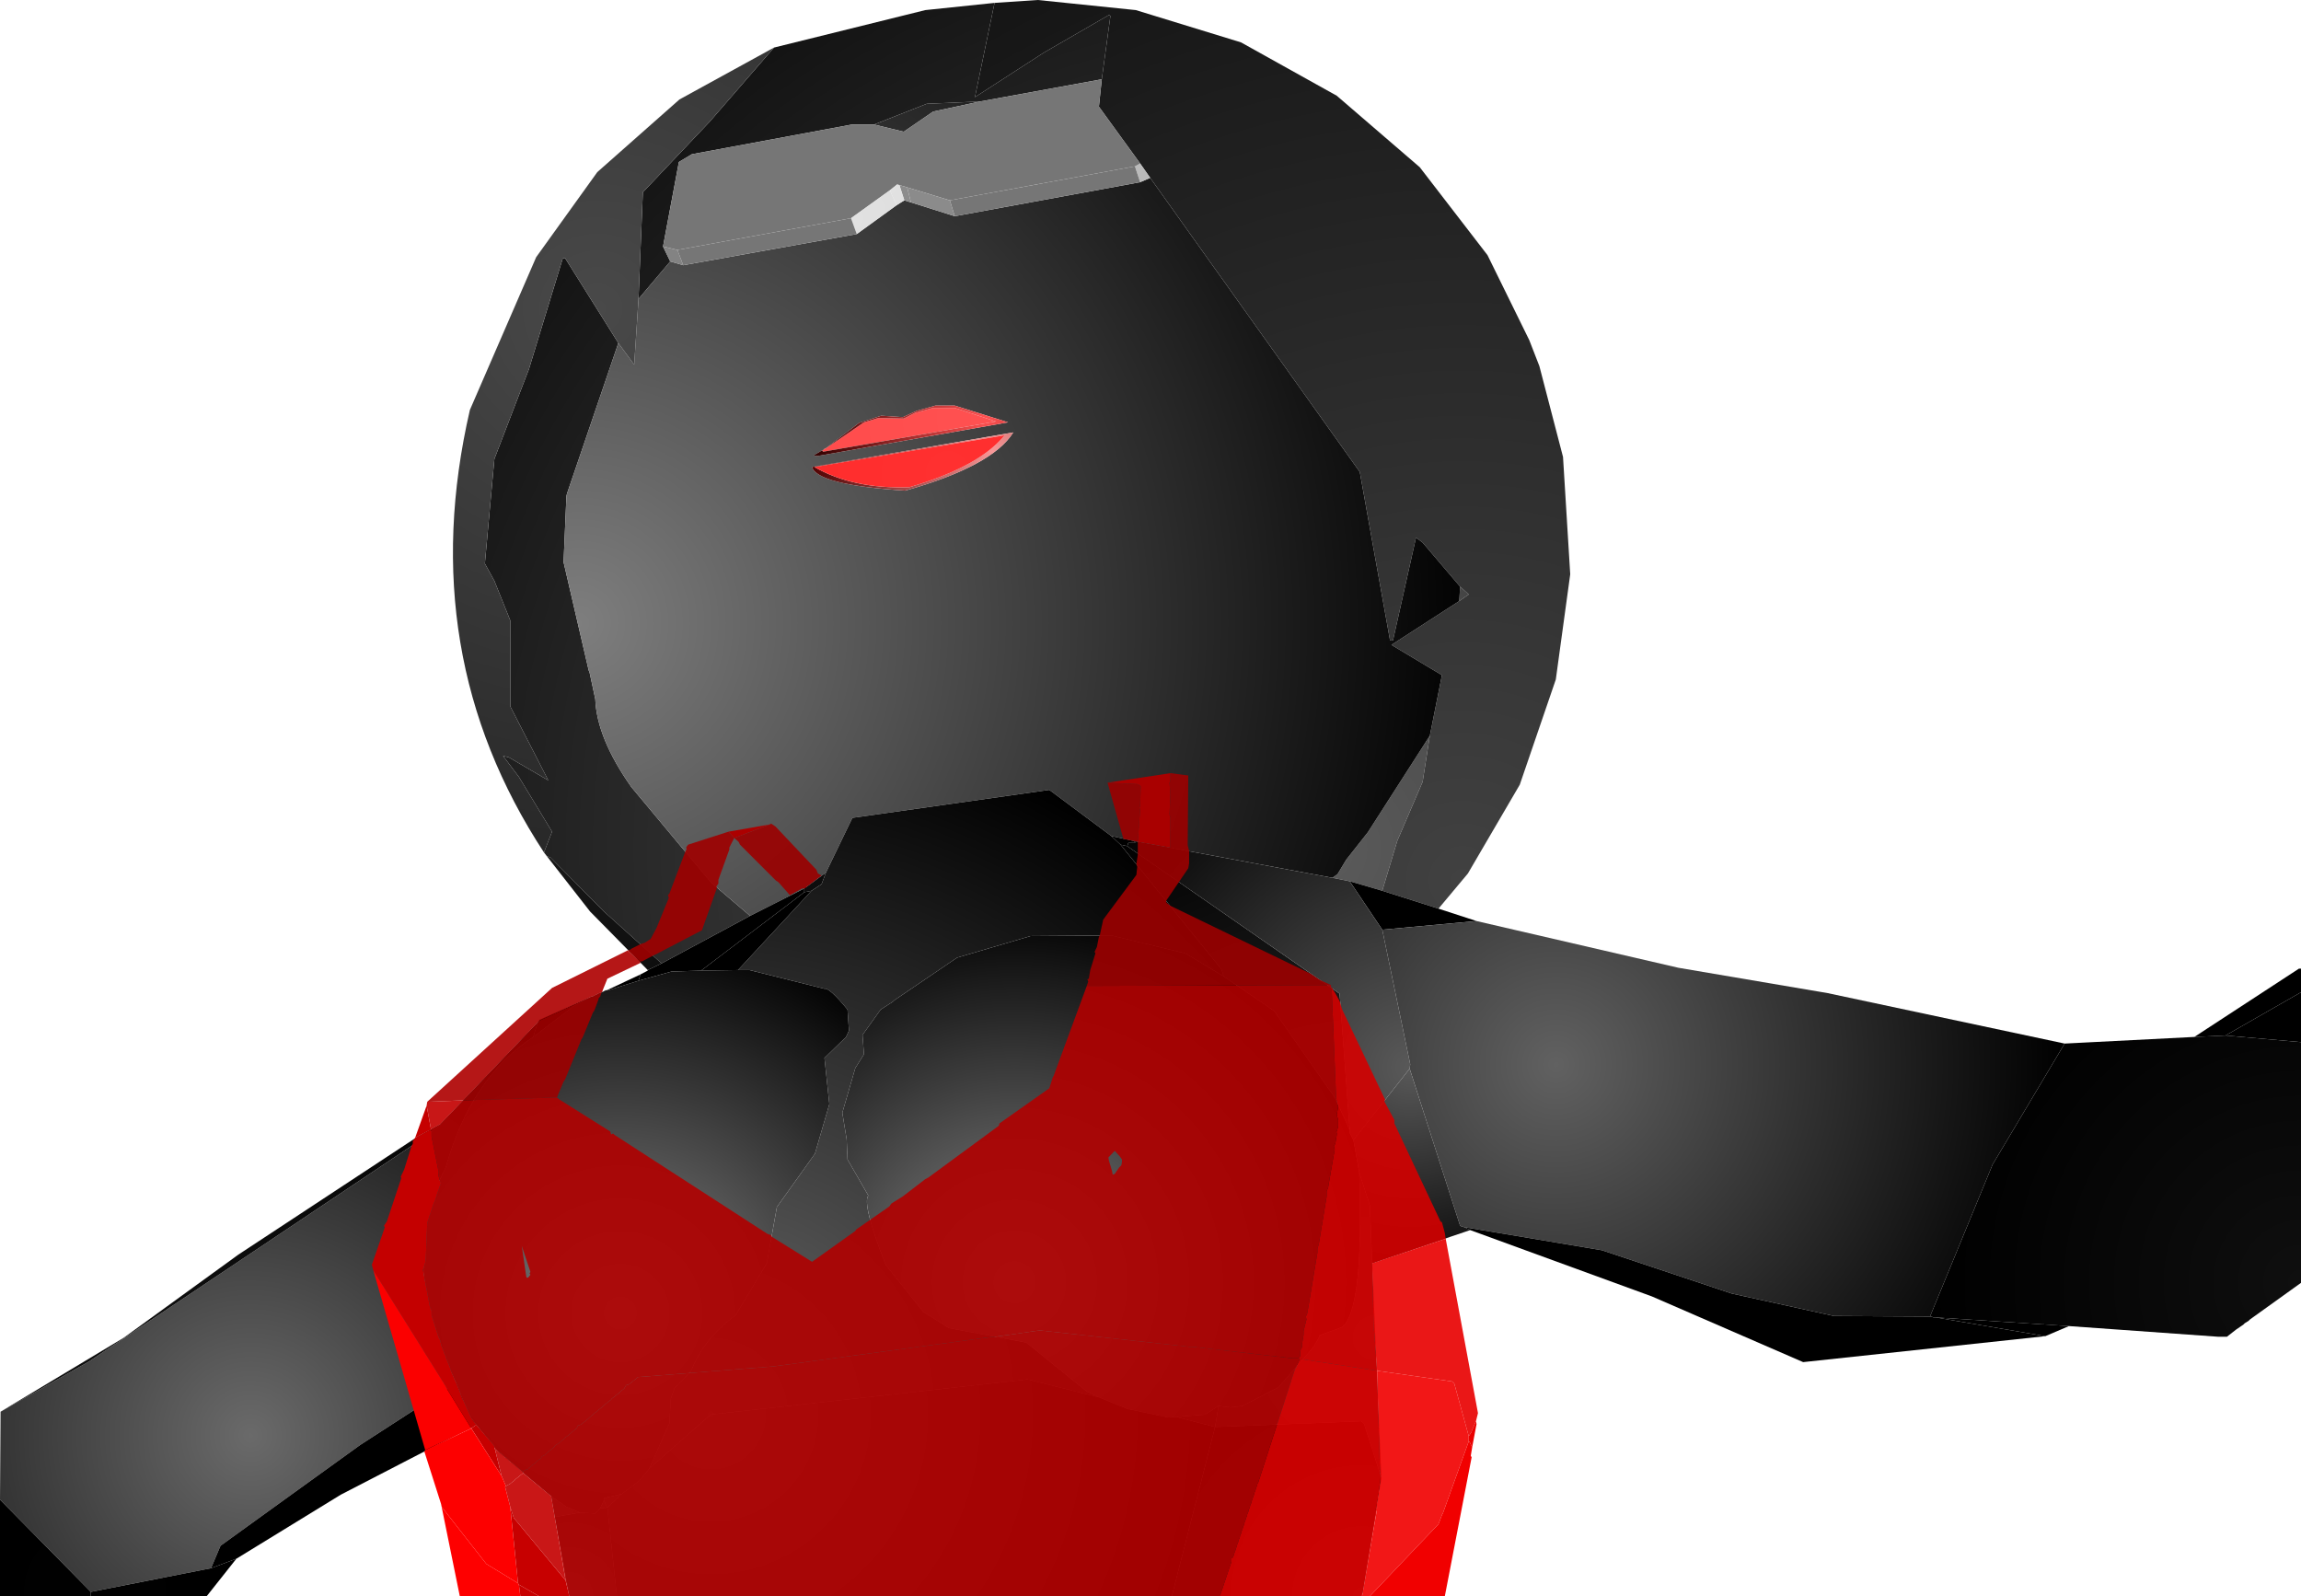 <?xml version="1.0" encoding="UTF-8" standalone="no"?>
<svg xmlns:xlink="http://www.w3.org/1999/xlink" height="276.85px" width="399.1px" xmlns="http://www.w3.org/2000/svg">
  <g transform="matrix(1.0, 0.0, 0.0, 1.0, 400.0, 277.75)">
    <path d="M-305.15 -129.25 L-305.65 -129.9 -304.25 -133.5 -310.0 -143.0 -312.75 -146.65 -311.75 -146.4 -304.9 -142.4 -311.5 -155.25 -311.5 -170.15 -314.25 -177.0 -315.9 -180.0 -314.25 -198.15 -308.25 -213.75 -302.4 -232.9 -302.0 -233.0 -292.75 -218.25 -301.65 -192.15 -301.75 -191.75 -302.25 -180.25 -297.9 -161.5 -297.75 -161.15 -296.75 -156.5 Q-296.5 -149.75 -290.5 -141.25 L-276.65 -124.65 -269.9 -118.9 -285.25 -110.65 -295.25 -119.65 -304.5 -129.0 -305.15 -129.25 M-265.75 -269.5 L-239.5 -276.0 -227.5 -277.25 -230.9 -260.9 -218.9 -268.65 -207.65 -275.15 -207.4 -275.0 -208.9 -264.0 -230.0 -260.15 -239.25 -259.75 -248.4 -256.15 -252.25 -256.15 -280.0 -251.0 -282.25 -249.65 -285.0 -235.0 -283.75 -232.4 -289.25 -225.9 -288.5 -244.4 -276.9 -256.65 -265.75 -269.5 M-146.75 -176.0 L-145.25 -174.65 -146.9 -173.5 -146.75 -176.0 M-152.0 -150.15 L-153.25 -142.15 -157.65 -131.9 -160.25 -123.25 -165.9 -124.9 -168.9 -125.5 -168.0 -126.15 -166.5 -128.65 -162.75 -133.4 -152.0 -150.15" fill="url(#gradient0)" fill-rule="evenodd" stroke="none"/>
    <path d="M-227.5 -277.25 L-220.0 -277.75 -203.0 -276.0 -184.75 -270.4 -168.15 -261.15 -153.75 -248.75 -142.0 -233.5 -134.75 -218.75 -133.0 -214.25 -128.9 -198.5 -127.65 -178.15 -130.15 -159.9 -136.4 -141.65 -145.4 -126.25 -150.5 -120.15 -160.25 -123.25 -157.65 -131.9 -153.25 -142.15 -152.0 -150.15 -149.9 -160.65 -158.65 -165.9 -146.9 -173.5 -145.25 -174.65 -146.75 -176.0 -153.25 -183.65 -154.4 -184.5 -158.4 -166.65 -158.9 -166.65 -164.15 -195.9 -200.5 -246.9 -202.25 -249.4 -209.4 -259.25 -208.9 -264.0 -207.4 -275.0 -207.65 -275.15 -218.9 -268.65 -230.9 -260.9 -227.5 -277.25" fill="url(#gradient1)" fill-rule="evenodd" stroke="none"/>
    <path d="M-150.5 -120.15 L-143.9 -118.0 -160.25 -116.5 -165.9 -124.9 -160.25 -123.25 -150.5 -120.15" fill="url(#gradient2)" fill-rule="evenodd" stroke="none"/>
    <path d="M-230.0 -260.15 L-238.15 -258.4 -243.25 -254.9 -248.4 -256.15 -239.25 -259.75 -230.0 -260.15 M-200.5 -246.9 L-164.15 -195.9 -158.9 -166.65 -158.4 -166.65 -154.4 -184.5 -153.25 -183.65 -146.75 -176.0 -146.9 -173.5 -158.65 -165.9 -149.9 -160.65 -152.0 -150.15 -162.75 -133.4 -166.5 -128.65 -168.0 -126.15 -168.9 -125.5 -203.4 -131.9 -207.25 -132.75 -218.0 -140.75 -252.15 -135.9 -256.75 -126.4 -260.15 -123.9 -260.25 -123.9 -260.5 -123.65 -269.9 -118.9 -276.65 -124.65 -290.5 -141.25 Q-296.5 -149.75 -296.75 -156.5 L-297.75 -161.15 -297.9 -161.5 -302.25 -180.25 -301.75 -191.75 -301.65 -192.15 -292.75 -218.25 -290.0 -214.5 -289.25 -225.9 -283.75 -232.4 -281.5 -231.75 -251.4 -237.15 -244.5 -242.15 -243.15 -243.0 -242.0 -242.65 -234.4 -240.25 -202.25 -246.15 -200.5 -246.9 M-257.4 -199.65 L-258.9 -198.75 -258.25 -198.65 -225.15 -204.5 -234.4 -207.4 -237.75 -207.4 -241.0 -206.5 -243.4 -205.4 -247.15 -205.65 -251.0 -204.4 -256.9 -199.9 -257.0 -199.9 -257.25 -199.65 -257.4 -199.65 M-259.15 -196.75 Q-258.25 -193.65 -243.0 -192.65 -227.9 -196.9 -224.25 -202.75 L-259.15 -196.75" fill="url(#gradient3)" fill-rule="evenodd" stroke="none"/>
    <path d="M-203.15 -248.9 L-202.25 -249.4 -200.5 -246.9 -202.25 -246.15 -203.15 -248.9" fill="url(#gradient4)" fill-rule="evenodd" stroke="none"/>
    <path d="M-208.9 -264.0 L-209.4 -259.25 -202.25 -249.4 -203.15 -248.9 -235.25 -243.0 -242.65 -245.25 -244.0 -245.65 -244.4 -245.75 -245.65 -244.75 -252.4 -239.9 -282.5 -234.4 -285.0 -235.0 -282.25 -249.65 -280.0 -251.0 -252.25 -256.15 -248.4 -256.15 -243.25 -254.9 -238.15 -258.4 -230.0 -260.15 -208.9 -264.0" fill="url(#gradient5)" fill-rule="evenodd" stroke="none"/>
    <path d="M-285.0 -235.0 L-282.5 -234.4 -281.5 -231.75 -283.75 -232.4 -285.0 -235.0" fill="url(#gradient6)" fill-rule="evenodd" stroke="none"/>
    <path d="M-305.65 -129.9 Q-328.25 -164.4 -318.5 -206.65 L-307.0 -233.15 -296.4 -247.9 -282.15 -260.5 -265.75 -269.5 -276.9 -256.65 -288.5 -244.4 -289.25 -225.9 -290.0 -214.5 -292.75 -218.25 -302.0 -233.0 -302.4 -232.9 -308.25 -213.75 -314.25 -198.15 -315.9 -180.0 -314.25 -177.0 -311.5 -170.15 -311.5 -155.25 -304.9 -142.4 -311.75 -146.4 -312.75 -146.65 -310.0 -143.0 -304.25 -133.5 -305.65 -129.9" fill="url(#gradient7)" fill-rule="evenodd" stroke="none"/>
    <path d="M-288.9 -108.75 L-287.65 -109.4 -287.65 -109.5 -285.25 -110.65 -269.9 -118.9 -260.5 -123.65 -260.5 -123.0 -278.4 -109.4 -283.5 -109.25 -289.25 -107.65 -288.9 -108.75" fill="url(#gradient8)" fill-rule="evenodd" stroke="none"/>
    <path d="M-260.5 -123.65 L-260.25 -123.9 -260.15 -123.9 -256.75 -126.4 -257.5 -124.4 -259.25 -123.25 -260.5 -123.0 -260.5 -123.65 M-207.25 -132.75 L-203.4 -131.9 -203.0 -131.65 -204.25 -131.65 -204.5 -131.0 -205.65 -131.25 -207.25 -132.75" fill="url(#gradient9)" fill-rule="evenodd" stroke="none"/>
    <path d="M-256.75 -126.4 L-252.15 -135.9 -218.0 -140.75 -207.25 -132.75 -205.65 -131.25 -188.15 -109.65 -187.75 -108.4 -194.4 -112.4 -207.25 -115.5 -221.25 -115.4 -234.0 -111.65 -244.9 -104.25 -245.15 -104.0 -247.25 -102.65 -250.4 -98.25 -250.15 -94.9 -251.65 -92.5 -253.9 -84.75 -253.15 -80.15 -253.0 -76.65 -249.4 -70.4 Q-250.5 -68.9 -246.4 -58.4 L-239.9 -50.25 -235.4 -47.4 -222.0 -44.9 -211.5 -36.4 -209.4 -35.4 -221.75 -38.5 -276.75 -32.4 -287.4 -23.0 -283.9 -30.9 -283.65 -35.15 -283.0 -37.0 -280.15 -39.9 Q-278.0 -45.5 -272.4 -49.65 L-267.0 -58.65 -265.25 -68.4 -258.65 -77.65 -256.15 -86.25 -257.0 -94.25 -253.25 -97.9 -252.75 -99.0 -253.0 -102.65 Q-256.15 -106.5 -257.0 -106.25 L-270.0 -109.5 -272.0 -109.5 -259.25 -123.25 -257.5 -124.4 -256.75 -126.4 M-196.0 -32.0 L-191.0 -32.4 -188.65 -33.9 -189.25 -30.25 -196.0 -32.0 M-292.15 -18.65 L-294.65 -16.25 -295.25 -17.5 -295.25 -17.9 -292.15 -18.65" fill="url(#gradient10)" fill-rule="evenodd" stroke="none"/>
    <path d="M-162.0 -58.65 L-160.4 -21.4 -163.4 -30.75 -163.9 -31.25 -189.25 -30.25 -188.65 -33.9 -186.65 -33.65 -184.5 -33.9 -178.25 -37.15 -172.15 -44.15 -171.25 -45.75 -171.15 -46.15 -167.4 -47.5 Q-163.4 -49.9 -164.25 -74.4 L-162.4 -68.65 -162.0 -58.65 M-205.65 -131.25 L-204.5 -131.0 -167.65 -105.4 -165.9 -81.75 -168.4 -87.25 -179.0 -102.4 -187.75 -108.4 -188.15 -109.65 -205.65 -131.25" fill="url(#gradient11)" fill-rule="evenodd" stroke="none"/>
    <path d="M-187.75 -108.4 L-179.0 -102.4 -168.4 -87.25 -165.9 -81.75 -165.9 -81.25 -165.25 -80.0 -164.25 -74.4 Q-163.4 -49.9 -167.4 -47.5 L-171.15 -46.15 -171.25 -45.75 -172.15 -44.15 -178.25 -37.15 -184.5 -33.9 -186.65 -33.65 -188.65 -33.9 -191.0 -32.4 -196.0 -32.0 -197.4 -31.9 -204.5 -33.4 -209.4 -35.4 -211.5 -36.4 -222.0 -44.9 -235.4 -47.4 -239.9 -50.25 -246.4 -58.4 Q-250.5 -68.9 -249.4 -70.4 L-253.0 -76.65 -253.15 -80.15 -253.9 -84.75 -251.65 -92.5 -250.15 -94.9 -250.4 -98.25 -247.25 -102.65 -245.15 -104.0 -244.9 -104.25 -234.0 -111.65 -221.25 -115.4 -207.25 -115.5 -194.4 -112.4 -187.75 -108.4" fill="url(#gradient12)" fill-rule="evenodd" stroke="none"/>
    <path d="M-196.75 -0.9 L-293.0 -0.9 -294.65 -16.25 -292.15 -18.65 -289.15 -20.9 -287.4 -23.0 -276.75 -32.4 -221.75 -38.5 -209.4 -35.4 -204.5 -33.4 -197.4 -31.9 -196.0 -32.0 -189.25 -30.25 -196.75 -0.9" fill="url(#gradient13)" fill-rule="evenodd" stroke="none"/>
    <path d="M-304.4 -18.25 L-313.65 -26.0 -317.4 -30.65 -318.65 -32.25 -320.9 -37.9 Q-331.25 -58.65 -322.75 -75.15 L-322.65 -75.4 Q-318.25 -90.9 -307.5 -97.9 L-300.65 -103.15 Q-299.0 -104.0 -297.4 -104.9 L-297.25 -104.9 -297.0 -105.0 -296.75 -105.15 -296.5 -105.25 -296.25 -105.4 -295.4 -105.75 -295.15 -105.9 -295.0 -105.9 -295.0 -106.0 -294.75 -106.0 -294.5 -106.0 -289.25 -107.65 -283.5 -109.25 -278.4 -109.4 -272.0 -109.5 -270.0 -109.5 -257.0 -106.25 Q-256.15 -106.5 -253.0 -102.65 L-252.75 -99.0 -253.25 -97.9 -257.0 -94.25 -256.15 -86.25 -258.65 -77.65 -265.25 -68.4 -267.0 -58.65 -272.4 -49.65 Q-278.0 -45.5 -280.15 -39.9 L-283.0 -37.0 -283.65 -35.15 -283.9 -30.9 -287.4 -23.0 -289.15 -20.9 -292.15 -18.65 -295.25 -17.9 -295.25 -17.5 -295.9 -16.15 -296.75 -15.25 -299.4 -15.4 -301.75 -16.4 -304.4 -18.25" fill="url(#gradient14)" fill-rule="evenodd" stroke="none"/>
    <path d="M-278.4 -109.4 L-260.5 -123.0 -259.25 -123.25 -272.0 -109.5 -278.4 -109.4" fill="url(#gradient15)" fill-rule="evenodd" stroke="none"/>
    <path d="M-235.25 -243.0 L-203.15 -248.9 -202.25 -246.15 -234.4 -240.25 -235.25 -243.0" fill="url(#gradient16)" fill-rule="evenodd" stroke="none"/>
    <path d="M-242.65 -245.25 L-235.25 -243.0 -234.4 -240.25 -242.0 -242.65 -242.65 -245.25" fill="url(#gradient17)" fill-rule="evenodd" stroke="none"/>
    <path d="M-244.0 -245.65 L-242.65 -245.25 -242.0 -242.65 -243.15 -243.0 -244.0 -245.65" fill="url(#gradient18)" fill-rule="evenodd" stroke="none"/>
    <path d="M-245.65 -244.75 L-244.4 -245.75 -244.0 -245.65 -243.15 -243.0 -244.5 -242.15 -245.65 -244.75" fill="url(#gradient19)" fill-rule="evenodd" stroke="none"/>
    <path d="M-252.4 -239.9 L-245.65 -244.75 -244.5 -242.15 -251.4 -237.15 -252.4 -239.9" fill="url(#gradient20)" fill-rule="evenodd" stroke="none"/>
    <path d="M-282.5 -234.4 L-252.4 -239.9 -251.4 -237.15 -281.5 -231.75 -282.5 -234.4" fill="url(#gradient21)" fill-rule="evenodd" stroke="none"/>
    <path d="M-256.9 -199.9 L-250.15 -204.5 -247.65 -205.25 -243.25 -205.15 -241.25 -206.15 -238.15 -207.0 -234.4 -207.0 -227.25 -204.65 -257.25 -199.4 -257.4 -199.65 -257.25 -199.65 -257.0 -199.9 -256.9 -199.9" fill="url(#gradient22)" fill-rule="evenodd" stroke="none"/>
    <path d="M-256.9 -199.9 L-251.0 -204.4 -247.15 -205.65 -243.4 -205.4 -241.0 -206.5 -237.75 -207.4 -234.4 -207.4 -225.15 -204.5 -258.25 -198.65 -258.9 -198.75 -257.4 -199.65 -257.25 -199.4 -227.25 -204.65 -234.4 -207.0 -238.15 -207.0 -241.25 -206.15 -243.25 -205.15 -247.65 -205.25 -250.15 -204.5 -256.9 -199.9" fill="url(#gradient23)" fill-rule="evenodd" stroke="none"/>
    <path d="M-258.75 -196.75 Q-252.0 -192.9 -242.25 -193.25 -230.25 -196.75 -225.75 -202.25 L-258.75 -196.75 M-259.15 -196.75 L-224.25 -202.75 Q-227.9 -196.9 -243.0 -192.65 -258.25 -193.65 -259.15 -196.75" fill="url(#gradient24)" fill-rule="evenodd" stroke="none"/>
    <path d="M-258.75 -196.75 L-225.75 -202.25 Q-230.25 -196.75 -242.25 -193.25 -252.0 -192.9 -258.75 -196.75" fill="url(#gradient25)" fill-rule="evenodd" stroke="none"/>
    <path d="M-203.4 -131.9 L-168.9 -125.5 -165.9 -124.9 -160.25 -116.5 -155.4 -93.15 -155.5 -92.4 -165.25 -80.0 -165.9 -81.25 -165.9 -81.75 -167.65 -105.4 -204.5 -131.0 -204.25 -131.65 -203.0 -131.65 -203.4 -131.9" fill="url(#gradient26)" fill-rule="evenodd" stroke="none"/>
    <path d="M-143.9 -118.0 L-108.9 -109.9 -83.0 -105.5 -41.9 -96.75 -54.4 -75.75 -65.25 -49.4 -81.9 -49.5 -99.65 -53.4 -122.15 -60.9 -146.0 -64.9 -146.4 -65.0 -146.75 -65.15 -155.5 -92.4 -155.4 -93.15 -160.25 -116.5 -143.9 -118.0" fill="url(#gradient27)" fill-rule="evenodd" stroke="none"/>
    <path d="M-287.65 -109.5 L-297.65 -119.65 -305.15 -129.25 -304.5 -129.0 -295.25 -119.65 -285.25 -110.65 -287.65 -109.5" fill="url(#gradient28)" fill-rule="evenodd" stroke="none"/>
    <path d="M-306.75 -100.4 L-306.4 -100.9 -297.4 -104.9 Q-299.0 -104.0 -300.65 -103.15 L-307.5 -97.9 -306.75 -100.4 M-295.15 -105.9 L-295.0 -106.0 -295.0 -105.9 -295.15 -105.9 M-294.75 -106.0 L-288.9 -108.75 -289.25 -107.65 -294.5 -106.0 -294.75 -106.0" fill="url(#gradient29)" fill-rule="evenodd" stroke="none"/>
    <path d="M-400.0 -17.65 L-399.9 -32.9 -384.5 -41.65 -326.9 -80.15 -323.65 -82.65 -323.65 -82.75 -306.75 -100.4 -307.5 -97.9 Q-318.25 -90.9 -322.65 -75.4 L-322.75 -75.15 Q-331.25 -58.65 -320.9 -37.9 L-337.5 -27.15 -361.75 -9.65 -363.4 -5.75 -384.25 -1.65 -400.0 -17.65" fill="url(#gradient30)" fill-rule="evenodd" stroke="none"/>
    <path d="M-399.9 -32.9 L-378.5 -45.75 -358.65 -60.15 -327.5 -80.65 -323.65 -82.75 -323.65 -82.65 -326.9 -80.15 -384.5 -41.65 -399.9 -32.9" fill="url(#gradient31)" fill-rule="evenodd" stroke="none"/>
    <path d="M-19.4 -97.9 L-1.25 -109.75 -0.9 -109.75 -0.9 -105.65 -14.0 -98.15 -19.4 -97.9" fill="url(#gradient32)" fill-rule="evenodd" stroke="none"/>
    <path d="M-14.0 -98.15 L-0.9 -105.65 -0.9 -97.0 -14.0 -98.15" fill="url(#gradient33)" fill-rule="evenodd" stroke="none"/>
    <path d="M-19.4 -97.9 L-14.0 -98.15 -0.9 -97.0 -0.9 -55.25 -9.75 -48.9 -10.0 -48.65 -10.65 -48.25 -10.9 -48.0 -12.15 -47.15 -13.75 -45.9 -15.25 -45.9 -41.15 -47.75 -64.25 -49.25 -64.65 -49.25 -65.0 -49.4 -65.25 -49.4 -54.4 -75.75 -41.9 -96.75 -19.4 -97.9" fill="url(#gradient34)" fill-rule="evenodd" stroke="none"/>
    <path d="M-145.0 -64.4 L-162.0 -58.65 -162.4 -68.65 -164.25 -74.4 -165.25 -80.0 -155.5 -92.4 -146.75 -65.15 -146.4 -65.0 -146.0 -64.9 -145.0 -64.4" fill="url(#gradient35)" fill-rule="evenodd" stroke="none"/>
    <path d="M-45.25 -46.0 L-87.25 -41.5 -113.5 -52.9 -145.0 -64.4 -146.0 -64.9 -122.15 -60.9 -99.65 -53.4 -81.9 -49.5 -65.25 -49.4 -65.0 -49.4 -64.65 -49.25 -64.25 -49.25 -45.25 -46.0" fill="url(#gradient36)" fill-rule="evenodd" stroke="none"/>
    <path d="M-317.4 -30.65 L-340.9 -18.5 -359.0 -7.4 -363.4 -5.75 -361.75 -9.65 -337.5 -27.15 -320.9 -37.9 -318.65 -32.25 -317.4 -30.65" fill="url(#gradient37)" fill-rule="evenodd" stroke="none"/>
    <path d="M-359.0 -7.4 L-364.15 -0.9 -384.25 -0.9 -384.25 -1.65 -363.4 -5.75 -359.0 -7.4" fill="url(#gradient38)" fill-rule="evenodd" stroke="none"/>
    <path d="M-41.15 -47.75 L-45.25 -46.0 -64.25 -49.25 -41.15 -47.75" fill="url(#gradient39)" fill-rule="evenodd" stroke="none"/>
    <path d="M-160.4 -21.4 L-163.65 -1.5 -164.0 -0.9 -196.75 -0.9 -189.25 -30.25 -163.9 -31.25 -163.4 -30.75 -160.4 -21.4" fill="url(#gradient40)" fill-rule="evenodd" stroke="none"/>
    <path d="M-293.0 -0.9 L-301.25 -0.9 -303.75 -14.65 -299.4 -15.4 -296.75 -15.25 -295.9 -16.15 -294.65 -16.25 -293.0 -0.9" fill="url(#gradient41)" fill-rule="evenodd" stroke="none"/>
    <path d="M-303.75 -14.65 L-304.4 -18.25 -301.75 -16.4 -299.4 -15.4 -303.75 -14.65 M-295.25 -17.5 L-294.65 -16.25 -295.9 -16.15 -295.25 -17.5" fill="url(#gradient42)" fill-rule="evenodd" stroke="none"/>
    <path d="M-384.25 -0.9 L-400.0 -0.9 -400.0 -17.65 -384.25 -1.65 -384.25 -0.9" fill="url(#gradient43)" fill-rule="evenodd" stroke="none"/>
    <path d="M-207.9 -142.0 L-202.65 -141.75 -202.15 -141.4 -202.25 -137.9 -202.4 -137.65 -202.25 -137.4 -202.65 -131.75 -205.15 -132.25 -207.9 -142.0 M-202.65 -131.75 L-197.0 -130.75 -197.0 -135.9 -197.15 -136.5 -197.0 -139.9 -197.15 -142.0 -197.0 -142.4 -197.0 -143.65 -193.9 -143.25 -194.0 -131.15 -193.75 -130.15 -193.75 -128.0 -193.9 -127.15 -197.75 -121.5 -197.75 -121.4 -197.65 -121.15 -197.0 -120.65 -172.75 -108.9 -171.0 -107.75 -169.15 -106.9 -211.5 -106.75 -211.25 -107.5 -211.4 -107.9 -211.15 -108.0 -210.9 -109.5 -210.0 -112.4 -210.15 -112.65 -209.75 -113.5 -209.4 -115.25 -209.25 -115.5 -208.65 -118.25 -202.9 -126.0 -202.75 -127.4 -202.9 -127.9 -202.65 -129.5 -202.65 -131.75 M-266.5 -134.75 L-266.25 -134.9 -265.5 -134.4 -258.4 -126.9 -258.15 -126.25 -257.5 -125.9 -260.15 -123.9 -260.25 -123.75 -260.5 -123.65 -260.9 -123.65 -263.0 -122.5 -265.0 -124.75 -265.4 -125.0 -271.65 -131.25 -271.9 -131.75 -272.65 -132.4 -266.5 -134.75" fill="#9b0000" fill-opacity="0.91" fill-rule="evenodd" stroke="none"/>
    <path d="M-169.15 -106.9 L-169.15 -106.5 -168.9 -106.4 -168.9 -106.25 -169.15 -105.75 -169.0 -105.65 -168.25 -87.25 -167.9 -85.75 -168.15 -84.4 -167.9 -83.5 -167.9 -82.4 -168.15 -81.5 -168.25 -81.5 -168.15 -81.25 -168.15 -80.9 -168.4 -79.4 -168.65 -78.9 -168.5 -78.4 -169.65 -71.75 -169.9 -71.15 -169.9 -70.25 -171.25 -62.0 -171.5 -61.15 -171.5 -60.5 -173.25 -50.0 -173.5 -49.4 -173.4 -48.9 -173.9 -46.9 -173.9 -46.25 -174.15 -44.75 -174.15 -44.15 -174.4 -43.65 -174.5 -43.25 -174.5 -42.5 -174.75 -42.15 -175.75 -42.15 -193.15 -44.15 -193.65 -44.15 -219.65 -47.0 -227.4 -45.9 -227.75 -45.9 -265.9 -40.75 -289.4 -38.9 -289.5 -38.75 -290.15 -38.25 -290.25 -38.15 -290.9 -37.65 -291.4 -37.5 -291.75 -36.9 -292.4 -36.4 -292.5 -36.25 -293.15 -35.75 -293.25 -35.65 -293.9 -35.15 -294.0 -35.0 -294.65 -34.5 -294.75 -34.4 -295.4 -33.9 -295.5 -33.75 -296.15 -33.25 -296.4 -33.0 -296.9 -32.65 -297.15 -32.4 -297.65 -32.0 -297.9 -31.75 -298.5 -31.25 -298.65 -31.15 -299.25 -30.65 -299.75 -30.5 -300.0 -30.0 -300.15 -29.9 -300.75 -29.4 -300.9 -29.25 -301.5 -28.75 -302.0 -28.4 -302.4 -28.0 -303.0 -27.5 -303.75 -27.0 -303.9 -26.75 -304.5 -26.25 -304.65 -26.15 -305.25 -25.65 -305.5 -25.4 -306.0 -25.15 -306.25 -24.75 -306.65 -24.5 -307.0 -24.15 -307.65 -23.65 -307.75 -23.5 -308.25 -23.15 -308.5 -22.9 -308.65 -22.9 -309.15 -22.65 -309.25 -22.4 -311.0 -23.9 -311.4 -24.15 -312.15 -24.9 -312.4 -25.0 -312.75 -25.4 -314.15 -26.4 -314.25 -26.65 -314.25 -26.9 -314.5 -27.25 -317.4 -30.65 -318.25 -31.75 -319.65 -34.9 -319.75 -35.0 -320.15 -36.0 -320.15 -36.15 -321.9 -40.25 -321.9 -40.4 -322.65 -42.25 -322.75 -42.65 -322.9 -42.9 -323.0 -43.25 -323.4 -44.25 -323.65 -45.15 -323.65 -45.25 -323.75 -45.5 -323.9 -45.75 -324.0 -46.0 -325.15 -49.65 -325.15 -50.4 -325.4 -50.9 -326.65 -57.5 -326.25 -58.75 -326.15 -59.4 -325.9 -65.65 -324.75 -69.15 -324.65 -69.25 -324.25 -70.4 -324.25 -70.5 -323.5 -72.65 -323.65 -72.75 -324.0 -74.0 -323.9 -74.4 -325.15 -80.65 -325.15 -81.5 -325.4 -81.75 -325.25 -81.9 -323.65 -82.75 -319.65 -86.9 -303.4 -87.4 -302.9 -87.0 -294.15 -81.5 -294.0 -81.0 -293.65 -81.15 -293.4 -80.9 -266.9 -63.75 -266.25 -63.5 -266.15 -63.25 -259.15 -58.9 -251.65 -64.25 -251.5 -64.5 -245.75 -68.5 -245.4 -69.0 -243.4 -70.25 -239.5 -73.25 -239.0 -73.5 -226.75 -82.5 -226.65 -82.9 -218.0 -89.0 -217.4 -90.9 -217.25 -91.15 -211.5 -106.75 -169.15 -106.9 M-308.0 -57.15 L-309.5 -61.65 -308.75 -56.5 -308.75 -56.4 -308.65 -56.15 -308.4 -56.15 -308.0 -56.65 -308.15 -56.9 -308.0 -57.15 M-205.4 -76.65 L-205.75 -77.15 -206.65 -78.15 -207.75 -77.0 -207.65 -76.4 -207.15 -74.75 -207.0 -74.0 -206.65 -74.15 -205.9 -75.25 -205.5 -75.65 -205.4 -76.25 -205.4 -76.65" fill="#b00000" fill-opacity="0.91" fill-rule="evenodd" stroke="none"/>
    <path d="M-202.65 -131.75 L-202.25 -137.4 -202.4 -137.65 -202.25 -137.9 -202.15 -141.4 -202.65 -141.75 -207.9 -142.0 -197.0 -143.65 -197.0 -142.4 -197.15 -142.0 -197.0 -139.9 -197.15 -136.5 -197.0 -135.9 -197.0 -130.75 -202.65 -131.75" fill="#a90000" fill-rule="evenodd" stroke="none"/>
    <path d="M-273.65 -133.5 L-266.5 -134.75 -272.65 -132.4 -273.65 -133.5" fill="#ac0000" fill-rule="evenodd" stroke="none"/>
    <path d="M-291.15 -112.9 L-290.75 -113.0 -290.4 -113.25 -288.9 -114.0 -288.15 -114.25 -287.15 -114.9 -286.15 -116.75 -284.0 -122.0 -284.15 -122.5 -283.9 -122.75 -281.15 -130.0 -280.9 -130.5 -281.0 -130.75 -280.65 -131.25 -273.65 -133.5 -272.65 -132.4 -273.5 -130.75 -273.5 -130.4 -275.4 -125.15 -275.4 -124.5 -275.75 -124.0 -275.65 -123.75 -278.25 -116.4 -286.4 -112.15 -286.75 -112.0 -288.65 -111.0 -289.0 -111.0 -291.15 -112.9 M-295.65 -105.65 L-295.9 -104.9 -296.15 -104.65 -296.25 -104.25 -296.9 -102.5 -297.15 -102.15 -298.9 -97.9 -299.15 -97.5 -302.0 -90.5 -302.25 -90.15 -303.4 -87.4 -319.65 -86.9 -306.4 -100.75 -297.4 -104.9 -297.25 -104.9 -297.0 -105.0 -296.75 -105.15 -296.5 -105.25 -296.25 -105.4 -295.65 -105.65" fill="#9e0000" fill-opacity="0.91" fill-rule="evenodd" stroke="none"/>
    <path d="M-325.9 -86.65 L-304.25 -106.4 -291.15 -112.9 -289.0 -111.0 -288.9 -110.75 -294.65 -108.0 -295.5 -105.9 -295.5 -105.75 -295.65 -105.65 -296.25 -105.4 -296.5 -105.25 -296.75 -105.15 -297.0 -105.0 -297.25 -104.9 -297.4 -104.9 -306.4 -100.75 -319.65 -86.9 -325.9 -86.65" fill="#ae0000" fill-opacity="0.91" fill-rule="evenodd" stroke="none"/>
    <path d="M-326.0 -86.0 L-325.9 -86.65 -319.65 -86.9 -323.65 -82.75 -325.25 -81.9 -326.0 -86.0 M-309.25 -22.4 L-309.25 -22.25 -309.9 -21.75 -310.0 -21.65 -310.65 -21.15 -310.75 -21.0 -311.4 -20.5 -311.5 -20.4 -312.25 -20.0 -313.0 -21.75 -314.15 -26.4 -312.75 -25.4 -312.4 -25.0 -312.15 -24.9 -311.4 -24.15 -311.0 -23.9 -309.25 -22.4" fill="#c20000" fill-opacity="0.91" fill-rule="evenodd" stroke="none"/>
    <path d="M-168.9 -106.25 L-168.4 -105.5 -167.65 -104.15 -167.25 -102.75 -159.75 -87.0 -159.9 -86.75 -158.15 -83.5 -158.15 -82.9 -150.15 -65.9 -149.9 -65.75 -149.4 -63.9 -149.25 -62.9 -162.0 -58.65 -161.75 -47.25 -161.65 -46.75 -161.15 -40.0 -174.15 -42.0 -174.65 -41.9 -174.75 -42.15 -174.5 -42.5 -174.5 -43.25 -174.4 -43.65 -174.15 -44.15 -174.15 -44.75 -173.9 -46.25 -173.9 -46.9 -173.4 -48.9 -173.5 -49.4 -173.25 -50.0 -171.5 -60.5 -171.5 -61.15 -171.25 -62.0 -169.9 -70.25 -169.9 -71.15 -169.65 -71.75 -168.5 -78.4 -168.65 -78.9 -168.4 -79.4 -168.15 -80.9 -168.15 -81.25 -168.25 -81.5 -168.15 -81.5 -167.9 -82.4 -167.9 -83.5 -168.15 -84.4 -167.9 -85.75 -168.25 -87.25 -169.0 -105.65 -169.15 -105.75 -168.9 -106.25" fill="#d30000" fill-opacity="0.91" fill-rule="evenodd" stroke="none"/>
    <path d="M-188.5 -0.9 L-301.25 -0.9 -301.9 -3.65 -304.4 -18.25 -309.25 -22.25 -309.25 -22.4 -309.15 -22.65 -308.65 -22.9 -308.5 -22.9 -308.25 -23.15 -307.75 -23.5 -307.65 -23.65 -307.0 -24.15 -306.65 -24.5 -306.25 -24.75 -306.0 -25.15 -305.5 -25.4 -305.25 -25.65 -304.65 -26.15 -304.5 -26.25 -303.9 -26.75 -303.75 -27.0 -303.0 -27.5 -302.4 -28.0 -302.0 -28.4 -301.5 -28.75 -300.9 -29.25 -300.75 -29.4 -300.15 -29.9 -300.0 -30.0 -299.75 -30.5 -299.25 -30.65 -298.65 -31.15 -298.5 -31.25 -297.9 -31.75 -297.65 -32.0 -297.15 -32.4 -296.9 -32.65 -296.4 -33.0 -296.15 -33.25 -295.5 -33.75 -295.4 -33.9 -294.75 -34.4 -294.65 -34.5 -294.0 -35.0 -293.9 -35.15 -293.25 -35.65 -293.15 -35.75 -292.5 -36.25 -292.4 -36.4 -291.75 -36.9 -291.4 -37.5 -290.9 -37.65 -290.25 -38.15 -290.15 -38.25 -289.5 -38.75 -289.4 -38.9 -265.9 -40.75 -227.75 -45.9 -227.4 -45.9 -219.65 -47.0 -193.65 -44.15 -193.15 -44.15 -175.75 -42.15 -174.75 -42.15 -174.65 -41.9 -174.75 -41.5 -174.9 -41.25 -175.15 -40.65 -175.4 -40.25 -181.75 -20.65 -181.9 -20.4 -182.0 -20.0 -182.15 -19.65 -182.25 -19.25 -182.4 -18.9 -182.5 -18.5 -182.65 -18.15 -182.75 -17.75 -182.9 -17.4 -183.0 -17.0 -183.15 -16.65 -183.25 -16.25 -183.4 -15.9 -183.5 -15.5 -183.65 -15.15 -183.75 -14.75 -183.9 -14.4 -184.0 -14.0 -184.15 -13.65 -184.25 -13.25 -184.4 -12.9 -184.5 -12.5 -184.65 -12.15 -184.75 -11.75 -184.9 -11.4 -185.0 -11.0 -185.15 -10.65 -185.25 -10.25 -185.4 -9.9 -185.5 -9.5 -185.65 -9.15 -185.75 -8.75 -185.9 -8.4 -186.0 -8.0 -186.25 -7.5 -186.4 -7.5 -186.4 -6.9 -188.25 -1.4 -188.5 -0.9" fill="#b10000" fill-opacity="0.91" fill-rule="evenodd" stroke="none"/>
    <path d="M-328.0 -80.4 L-326.0 -86.0 -325.25 -81.9 -325.4 -81.75 -325.65 -81.65 -328.0 -80.4 M-318.25 -30.0 L-317.4 -30.65 -314.5 -27.25 -314.25 -26.9 -314.25 -26.65 -314.15 -26.4 -313.0 -21.75 -318.25 -30.0" fill="#c60000" fill-rule="evenodd" stroke="none"/>
    <path d="M-335.25 -57.4 L-335.5 -58.4 -333.25 -64.9 -333.4 -65.15 -332.9 -65.9 -330.4 -73.4 -330.5 -73.65 -329.9 -74.9 -328.65 -78.9 -328.4 -79.4 -328.4 -79.9 -328.15 -80.15 -328.0 -80.4 -325.65 -81.65 -325.4 -81.75 -325.15 -81.5 -325.15 -80.65 -323.9 -74.4 -324.0 -74.0 -323.65 -72.75 -323.5 -72.65 -324.25 -70.5 -324.25 -70.4 -324.65 -69.25 -324.75 -69.15 -325.9 -65.65 -326.15 -59.4 -326.25 -58.75 -326.65 -57.5 -325.4 -50.9 -325.15 -50.4 -325.15 -49.65 -324.0 -46.0 -323.9 -45.75 -323.75 -45.5 -323.65 -45.25 -323.65 -45.15 -323.4 -44.25 -323.0 -43.25 -322.9 -42.9 -322.75 -42.65 -322.65 -42.25 -321.9 -40.4 -321.9 -40.25 -320.15 -36.15 -320.15 -36.0 -319.75 -35.0 -319.65 -34.9 -318.25 -31.75 -317.4 -30.65 -318.25 -30.0 -322.5 -36.9 -322.75 -37.4 -335.25 -57.4" fill="#c40000" fill-rule="evenodd" stroke="none"/>
    <path d="M-149.25 -62.9 L-143.65 -32.65 -144.0 -31.25 -144.75 -29.5 -144.75 -29.4 -145.25 -28.65 -147.75 -37.75 -148.15 -38.15 -161.15 -40.0 -161.65 -46.75 -161.75 -47.25 -162.0 -58.65 -149.25 -62.9" fill="#e80000" fill-opacity="0.91" fill-rule="evenodd" stroke="none"/>
    <path d="M-163.75 -0.9 L-188.5 -0.9 -188.25 -1.4 -186.4 -6.9 -186.4 -7.5 -186.25 -7.5 -186.0 -8.0 -185.9 -8.4 -185.75 -8.75 -185.65 -9.15 -185.5 -9.5 -185.4 -9.9 -185.25 -10.25 -185.15 -10.65 -185.0 -11.0 -184.9 -11.4 -184.75 -11.75 -184.65 -12.15 -184.5 -12.5 -184.4 -12.9 -184.25 -13.25 -184.15 -13.65 -184.0 -14.0 -183.9 -14.4 -183.75 -14.75 -183.65 -15.15 -183.5 -15.5 -183.4 -15.9 -183.25 -16.25 -183.15 -16.65 -183.0 -17.0 -182.9 -17.4 -182.75 -17.75 -182.65 -18.15 -182.5 -18.5 -182.4 -18.9 -182.25 -19.25 -182.15 -19.65 -182.0 -20.0 -181.9 -20.4 -181.75 -20.65 -175.4 -40.25 -175.15 -40.65 -174.9 -41.25 -174.75 -41.5 -174.65 -41.9 -174.15 -42.0 -161.15 -40.0 -160.65 -22.4 -160.5 -21.75 -160.65 -20.25 -160.75 -20.0 -160.75 -19.5 -161.25 -16.5 -161.15 -16.25 -161.4 -16.0 -161.25 -15.5 -163.75 -0.9" fill="#da0000" fill-opacity="0.91" fill-rule="evenodd" stroke="none"/>
    <path d="M-326.25 -26.25 L-335.25 -57.4 -322.75 -37.4 -322.5 -36.9 -318.25 -30.0 -326.25 -26.25" fill="#fb0000" fill-rule="evenodd" stroke="none"/>
    <path d="M-323.4 -16.4 L-323.5 -16.9 -326.4 -26.0 -326.25 -26.25 -318.25 -30.0 -313.0 -21.75 -312.25 -20.0 -312.4 -19.9 -311.5 -16.4 -310.15 -3.15 -315.65 -6.5 -323.4 -16.4" fill="#fd0000" fill-rule="evenodd" stroke="none"/>
    <path d="M-162.4 -0.9 L-163.75 -0.9 -161.25 -15.5 -161.4 -16.0 -161.15 -16.25 -161.25 -16.5 -160.75 -19.5 -160.75 -20.0 -160.65 -20.25 -160.5 -21.75 -160.65 -22.4 -161.15 -40.0 -148.15 -38.15 -147.75 -37.75 -145.25 -28.65 -145.25 -27.75 -149.75 -15.25 -149.9 -15.0 -150.5 -13.4 -162.4 -0.9" fill="#f00000" fill-opacity="0.91" fill-rule="evenodd" stroke="none"/>
    <path d="M-144.0 -31.25 L-143.9 -30.75 -144.65 -26.75 -145.15 -27.75 -145.25 -27.75 -145.25 -28.65 -144.75 -29.4 -144.75 -29.5 -144.0 -31.25" fill="#ea0000" fill-rule="evenodd" stroke="none"/>
    <path d="M-144.65 -26.75 L-144.9 -25.25 -144.75 -25.0 -149.4 -0.9 -162.4 -0.9 -150.5 -13.4 -149.9 -15.0 -149.75 -15.25 -145.25 -27.75 -145.15 -27.75 -144.65 -26.75" fill="#f10000" fill-rule="evenodd" stroke="none"/>
    <path d="M-309.25 -22.25 L-304.4 -18.25 -301.9 -3.65 -310.9 -14.5 -311.5 -16.4 -312.4 -19.9 -312.25 -20.0 -311.5 -20.4 -311.4 -20.5 -310.75 -21.0 -310.65 -21.15 -310.0 -21.65 -309.9 -21.75 -309.25 -22.25" fill="#c30000" fill-opacity="0.91" fill-rule="evenodd" stroke="none"/>
    <path d="M-301.25 -0.9 L-306.5 -0.9 -310.0 -2.9 -310.15 -3.15 -311.5 -16.4 -310.9 -14.5 -301.9 -3.65 -301.25 -0.9" fill="#c70000" fill-rule="evenodd" stroke="none"/>
    <path d="M-309.75 -0.9 L-320.25 -0.9 -323.4 -16.4 -315.65 -6.5 -310.15 -3.15 -310.0 -2.9 -309.75 -0.9" fill="#fe0000" fill-rule="evenodd" stroke="none"/>
    <path d="M-306.5 -0.9 L-309.75 -0.9 -310.0 -2.9 -306.5 -0.9" fill="#c80000" fill-rule="evenodd" stroke="none"/>
  </g>
  <defs>
    <radialGradient cx="0" cy="0" gradientTransform="matrix(0.21, 0.0, 0.0, 0.21, -171.1, -130.45)" gradientUnits="userSpaceOnUse" id="gradient0" r="819.2" spreadMethod="pad">
      <stop offset="0.0" stop-color="#5b5b5b"/>
      <stop offset="1.0" stop-color="#121212"/>
    </radialGradient>
    <radialGradient cx="0" cy="0" gradientTransform="matrix(0.211, 0.0, 0.0, 0.211, -146.3, -125.1)" gradientUnits="userSpaceOnUse" id="gradient1" r="819.2" spreadMethod="pad">
      <stop offset="0.0" stop-color="#414141"/>
      <stop offset="1.0" stop-color="#151515"/>
    </radialGradient>
    <radialGradient cx="0" cy="0" gradientTransform="matrix(0.02, 0.0, 0.0, 0.02, -160.25, -116.55)" gradientUnits="userSpaceOnUse" id="gradient2" r="819.2" spreadMethod="pad">
      <stop offset="0.0" stop-color="#000000"/>
      <stop offset="1.0" stop-color="#000000"/>
    </radialGradient>
    <radialGradient cx="0" cy="0" gradientTransform="matrix(0.19, 0.0, 0.0, 0.19, -299.65, -169.65)" gradientUnits="userSpaceOnUse" id="gradient3" r="819.2" spreadMethod="pad">
      <stop offset="0.0" stop-color="#7e7e7e"/>
      <stop offset="1.0" stop-color="#010101"/>
    </radialGradient>
    <radialGradient cx="0" cy="0" gradientTransform="matrix(0.004, 0.0, 0.0, 0.004, -203.05, -249.05)" gradientUnits="userSpaceOnUse" id="gradient4" r="819.2" spreadMethod="pad">
      <stop offset="0.0" stop-color="#bbbbbb"/>
      <stop offset="1.0" stop-color="#bababa"/>
    </radialGradient>
    <radialGradient cx="0" cy="0" gradientTransform="matrix(0.106, 0.0, 0.0, 0.106, -285.0, -235.15)" gradientUnits="userSpaceOnUse" id="gradient5" r="819.2" spreadMethod="pad">
      <stop offset="0.0" stop-color="#767676"/>
      <stop offset="1.0" stop-color="#767676"/>
    </radialGradient>
    <radialGradient cx="0" cy="0" gradientTransform="matrix(0.004, 0.0, 0.0, 0.004, -282.45, -234.5)" gradientUnits="userSpaceOnUse" id="gradient6" r="819.2" spreadMethod="pad">
      <stop offset="0.0" stop-color="#838383"/>
      <stop offset="1.0" stop-color="#838383"/>
    </radialGradient>
    <radialGradient cx="0" cy="0" gradientTransform="matrix(0.116, 0.0, 0.0, 0.116, -296.35, -224.25)" gradientUnits="userSpaceOnUse" id="gradient7" r="819.2" spreadMethod="pad">
      <stop offset="0.0" stop-color="#494949"/>
      <stop offset="1.0" stop-color="#282828"/>
    </radialGradient>
    <radialGradient cx="0" cy="0" gradientTransform="matrix(0.058, 0.0, 0.0, 0.058, -257.05, -125.65)" gradientUnits="userSpaceOnUse" id="gradient8" r="819.2" spreadMethod="pad">
      <stop offset="0.0" stop-color="#000000"/>
      <stop offset="1.0" stop-color="#000000"/>
    </radialGradient>
    <radialGradient cx="0" cy="0" gradientTransform="matrix(0.143, 0.0, 0.0, 0.143, -273.85, -38.95)" gradientUnits="userSpaceOnUse" id="gradient9" r="819.2" spreadMethod="pad">
      <stop offset="0.0" stop-color="#323232"/>
      <stop offset="1.0" stop-color="#000000"/>
    </radialGradient>
    <radialGradient cx="0" cy="0" gradientTransform="matrix(0.15, 0.0, 0.0, 0.15, -276.65, -32.4)" gradientUnits="userSpaceOnUse" id="gradient10" r="819.2" spreadMethod="pad">
      <stop offset="0.0" stop-color="#6a6a6a"/>
      <stop offset="1.0" stop-color="#000000"/>
    </radialGradient>
    <radialGradient cx="0" cy="0" gradientTransform="matrix(0.12, 0.0, 0.0, 0.12, -161.5, -45.75)" gradientUnits="userSpaceOnUse" id="gradient11" r="819.2" spreadMethod="pad">
      <stop offset="0.0" stop-color="#3f3f3f"/>
      <stop offset="1.0" stop-color="#000000"/>
    </radialGradient>
    <radialGradient cx="0" cy="0" gradientTransform="matrix(0.08, 0.0, 0.0, 0.08, -224.05, -55.35)" gradientUnits="userSpaceOnUse" id="gradient12" r="819.2" spreadMethod="pad">
      <stop offset="0.0" stop-color="#878787"/>
      <stop offset="1.0" stop-color="#000000"/>
    </radialGradient>
    <radialGradient cx="0" cy="0" gradientTransform="matrix(0.107, 0.0, 0.0, 0.107, -276.65, -32.4)" gradientUnits="userSpaceOnUse" id="gradient13" r="819.2" spreadMethod="pad">
      <stop offset="0.0" stop-color="#6a6a6a"/>
      <stop offset="1.0" stop-color="#000000"/>
    </radialGradient>
    <radialGradient cx="0" cy="0" gradientTransform="matrix(0.084, 0.0, 0.0, 0.084, -292.4, -50.0)" gradientUnits="userSpaceOnUse" id="gradient14" r="819.2" spreadMethod="pad">
      <stop offset="0.0" stop-color="#858585"/>
      <stop offset="1.0" stop-color="#000000"/>
    </radialGradient>
    <radialGradient cx="0" cy="0" gradientTransform="matrix(0.046, 0.0, 0.0, 0.046, -282.65, -98.1)" gradientUnits="userSpaceOnUse" id="gradient15" r="819.2" spreadMethod="pad">
      <stop offset="0.0" stop-color="#000000"/>
      <stop offset="1.0" stop-color="#000000"/>
    </radialGradient>
    <radialGradient cx="0" cy="0" gradientTransform="matrix(0.04, 0.0, 0.0, 0.04, -203.05, -249.05)" gradientUnits="userSpaceOnUse" id="gradient16" r="819.2" spreadMethod="pad">
      <stop offset="0.0" stop-color="#767676"/>
      <stop offset="1.0" stop-color="#767676"/>
    </radialGradient>
    <radialGradient cx="0" cy="0" gradientTransform="matrix(0.01, 0.0, 0.0, 0.01, -235.15, -243.0)" gradientUnits="userSpaceOnUse" id="gradient17" r="819.2" spreadMethod="pad">
      <stop offset="0.0" stop-color="#8b8b8b"/>
      <stop offset="1.0" stop-color="#8b8b8b"/>
    </radialGradient>
    <radialGradient cx="0" cy="0" gradientTransform="matrix(0.004, 0.0, 0.0, 0.004, -242.7, -245.4)" gradientUnits="userSpaceOnUse" id="gradient18" r="819.2" spreadMethod="pad">
      <stop offset="0.0" stop-color="#8c8c8c"/>
      <stop offset="1.0" stop-color="#8c8c8c"/>
    </radialGradient>
    <radialGradient cx="0" cy="0" gradientTransform="matrix(0.004, 0.0, 0.0, 0.004, -245.55, -244.9)" gradientUnits="userSpaceOnUse" id="gradient19" r="819.2" spreadMethod="pad">
      <stop offset="0.0" stop-color="#e2e2e2"/>
      <stop offset="1.0" stop-color="#e0e0e0"/>
    </radialGradient>
    <radialGradient cx="0" cy="0" gradientTransform="matrix(0.01, 0.0, 0.0, 0.01, -252.35, -239.95)" gradientUnits="userSpaceOnUse" id="gradient20" r="819.2" spreadMethod="pad">
      <stop offset="0.0" stop-color="#e1e1e1"/>
      <stop offset="1.0" stop-color="#dfdfdf"/>
    </radialGradient>
    <radialGradient cx="0" cy="0" gradientTransform="matrix(0.037, 0.0, 0.0, 0.037, -252.35, -239.95)" gradientUnits="userSpaceOnUse" id="gradient21" r="819.2" spreadMethod="pad">
      <stop offset="0.0" stop-color="#767676"/>
      <stop offset="1.0" stop-color="#767676"/>
    </radialGradient>
    <radialGradient cx="0" cy="0" gradientTransform="matrix(0.036, 0.0, 0.0, 0.036, -228.65, -205.25)" gradientUnits="userSpaceOnUse" id="gradient22" r="819.2" spreadMethod="pad">
      <stop offset="0.0" stop-color="#ff5151"/>
      <stop offset="1.0" stop-color="#ff4c4c"/>
    </radialGradient>
    <radialGradient cx="0" cy="0" gradientTransform="matrix(0.037, 0.0, 0.0, 0.037, -229.15, -205.45)" gradientUnits="userSpaceOnUse" id="gradient23" r="819.2" spreadMethod="pad">
      <stop offset="0.0" stop-color="#ff5151"/>
      <stop offset="1.0" stop-color="#330000"/>
    </radialGradient>
    <radialGradient cx="0" cy="0" gradientTransform="matrix(0.039, 0.0, 0.0, 0.039, -227.9, -199.5)" gradientUnits="userSpaceOnUse" id="gradient24" r="819.2" spreadMethod="pad">
      <stop offset="0.0" stop-color="#f89797"/>
      <stop offset="1.0" stop-color="#4e0000"/>
    </radialGradient>
    <radialGradient cx="0" cy="0" gradientTransform="matrix(0.028, 0.0, 0.0, 0.028, -235.6, -195.7)" gradientUnits="userSpaceOnUse" id="gradient25" r="819.2" spreadMethod="pad">
      <stop offset="0.0" stop-color="#ff3030"/>
      <stop offset="1.0" stop-color="#ff2d2d"/>
    </radialGradient>
    <radialGradient cx="0" cy="0" gradientTransform="matrix(0.08, 0.0, 0.0, 0.08, -155.4, -92.6)" gradientUnits="userSpaceOnUse" id="gradient26" r="819.2" spreadMethod="pad">
      <stop offset="0.0" stop-color="#595959"/>
      <stop offset="1.0" stop-color="#000000"/>
    </radialGradient>
    <radialGradient cx="0" cy="0" gradientTransform="matrix(0.108, 0.0, 0.0, 0.108, -130.1, -93.1)" gradientUnits="userSpaceOnUse" id="gradient27" r="819.2" spreadMethod="pad">
      <stop offset="0.0" stop-color="#616161"/>
      <stop offset="1.0" stop-color="#000000"/>
    </radialGradient>
    <radialGradient cx="0" cy="0" gradientTransform="matrix(0.037, 0.0, 0.0, 0.037, -305.55, -129.95)" gradientUnits="userSpaceOnUse" id="gradient28" r="819.2" spreadMethod="pad">
      <stop offset="0.0" stop-color="#191919"/>
      <stop offset="1.0" stop-color="#0d0d0d"/>
    </radialGradient>
    <radialGradient cx="0" cy="0" gradientTransform="matrix(0.041, 0.0, 0.0, 0.041, -312.25, -85.3)" gradientUnits="userSpaceOnUse" id="gradient29" r="819.2" spreadMethod="pad">
      <stop offset="0.0" stop-color="#000000"/>
      <stop offset="1.0" stop-color="#000000"/>
    </radialGradient>
    <radialGradient cx="0" cy="0" gradientTransform="matrix(0.107, 0.0, 0.0, 0.107, -356.55, -28.75)" gradientUnits="userSpaceOnUse" id="gradient30" r="819.2" spreadMethod="pad">
      <stop offset="0.0" stop-color="#6a6a6a"/>
      <stop offset="1.0" stop-color="#000000"/>
    </radialGradient>
    <radialGradient cx="0" cy="0" gradientTransform="matrix(0.112, 0.0, 0.0, 0.112, -378.6, -45.8)" gradientUnits="userSpaceOnUse" id="gradient31" r="819.2" spreadMethod="pad">
      <stop offset="0.0" stop-color="#0f0f0f"/>
      <stop offset="1.0" stop-color="#040404"/>
    </radialGradient>
    <radialGradient cx="0" cy="0" gradientTransform="matrix(0.03, 0.0, 0.0, 0.03, -21.65, -96.55)" gradientUnits="userSpaceOnUse" id="gradient32" r="819.2" spreadMethod="pad">
      <stop offset="0.0" stop-color="#000000"/>
      <stop offset="1.0" stop-color="#000000"/>
    </radialGradient>
    <radialGradient cx="0" cy="0" gradientTransform="matrix(0.018, 0.0, 0.0, 0.018, -1.0, -105.65)" gradientUnits="userSpaceOnUse" id="gradient33" r="819.2" spreadMethod="pad">
      <stop offset="0.0" stop-color="#000000"/>
      <stop offset="1.0" stop-color="#000000"/>
    </radialGradient>
    <radialGradient cx="0" cy="0" gradientTransform="matrix(0.079, 0.0, 0.0, 0.079, -1.0, -55.35)" gradientUnits="userSpaceOnUse" id="gradient34" r="819.2" spreadMethod="pad">
      <stop offset="0.0" stop-color="#0f0f0f"/>
      <stop offset="1.0" stop-color="#000000"/>
    </radialGradient>
    <radialGradient cx="0" cy="0" gradientTransform="matrix(0.045, 0.0, 0.0, 0.045, -155.4, -92.6)" gradientUnits="userSpaceOnUse" id="gradient35" r="819.2" spreadMethod="pad">
      <stop offset="0.0" stop-color="#595959"/>
      <stop offset="1.0" stop-color="#070707"/>
    </radialGradient>
    <radialGradient cx="0" cy="0" gradientTransform="matrix(0.101, 0.0, 0.0, 0.101, -65.2, -49.45)" gradientUnits="userSpaceOnUse" id="gradient36" r="819.2" spreadMethod="pad">
      <stop offset="0.0" stop-color="#000000"/>
      <stop offset="1.0" stop-color="#000000"/>
    </radialGradient>
    <radialGradient cx="0" cy="0" gradientTransform="matrix(0.065, 0.0, 0.0, 0.065, -321.1, -37.95)" gradientUnits="userSpaceOnUse" id="gradient37" r="819.2" spreadMethod="pad">
      <stop offset="0.0" stop-color="#000000"/>
      <stop offset="1.0" stop-color="#000000"/>
    </radialGradient>
    <radialGradient cx="0" cy="0" gradientTransform="matrix(0.032, 0.0, 0.0, 0.032, -384.35, -1.65)" gradientUnits="userSpaceOnUse" id="gradient38" r="819.2" spreadMethod="pad">
      <stop offset="0.0" stop-color="#010101"/>
      <stop offset="1.0" stop-color="#000000"/>
    </radialGradient>
    <radialGradient cx="0" cy="0" gradientTransform="matrix(0.031, 0.0, 0.0, 0.031, -45.15, -46.05)" gradientUnits="userSpaceOnUse" id="gradient39" r="819.2" spreadMethod="pad">
      <stop offset="0.0" stop-color="#000000"/>
      <stop offset="1.0" stop-color="#000000"/>
    </radialGradient>
    <radialGradient cx="0" cy="0" gradientTransform="matrix(0.047, 0.0, 0.0, 0.047, -163.85, -1.0)" gradientUnits="userSpaceOnUse" id="gradient40" r="819.2" spreadMethod="pad">
      <stop offset="0.0" stop-color="#282828"/>
      <stop offset="1.0" stop-color="#000000"/>
    </radialGradient>
    <radialGradient cx="0" cy="0" gradientTransform="matrix(0.02, 0.0, 0.0, 0.02, -301.2, -1.0)" gradientUnits="userSpaceOnUse" id="gradient41" r="819.2" spreadMethod="pad">
      <stop offset="0.0" stop-color="#696969"/>
      <stop offset="1.0" stop-color="#3f3f3f"/>
    </radialGradient>
    <radialGradient cx="0" cy="0" gradientTransform="matrix(0.049, 0.0, 0.0, 0.049, -303.7, -14.65)" gradientUnits="userSpaceOnUse" id="gradient42" r="819.2" spreadMethod="pad">
      <stop offset="0.0" stop-color="#626262"/>
      <stop offset="1.0" stop-color="#373737"/>
    </radialGradient>
    <radialGradient cx="0" cy="0" gradientTransform="matrix(0.028, 0.0, 0.0, 0.028, -384.35, -1.65)" gradientUnits="userSpaceOnUse" id="gradient43" r="819.2" spreadMethod="pad">
      <stop offset="0.0" stop-color="#010101"/>
      <stop offset="1.0" stop-color="#000000"/>
    </radialGradient>
  </defs>
</svg>
